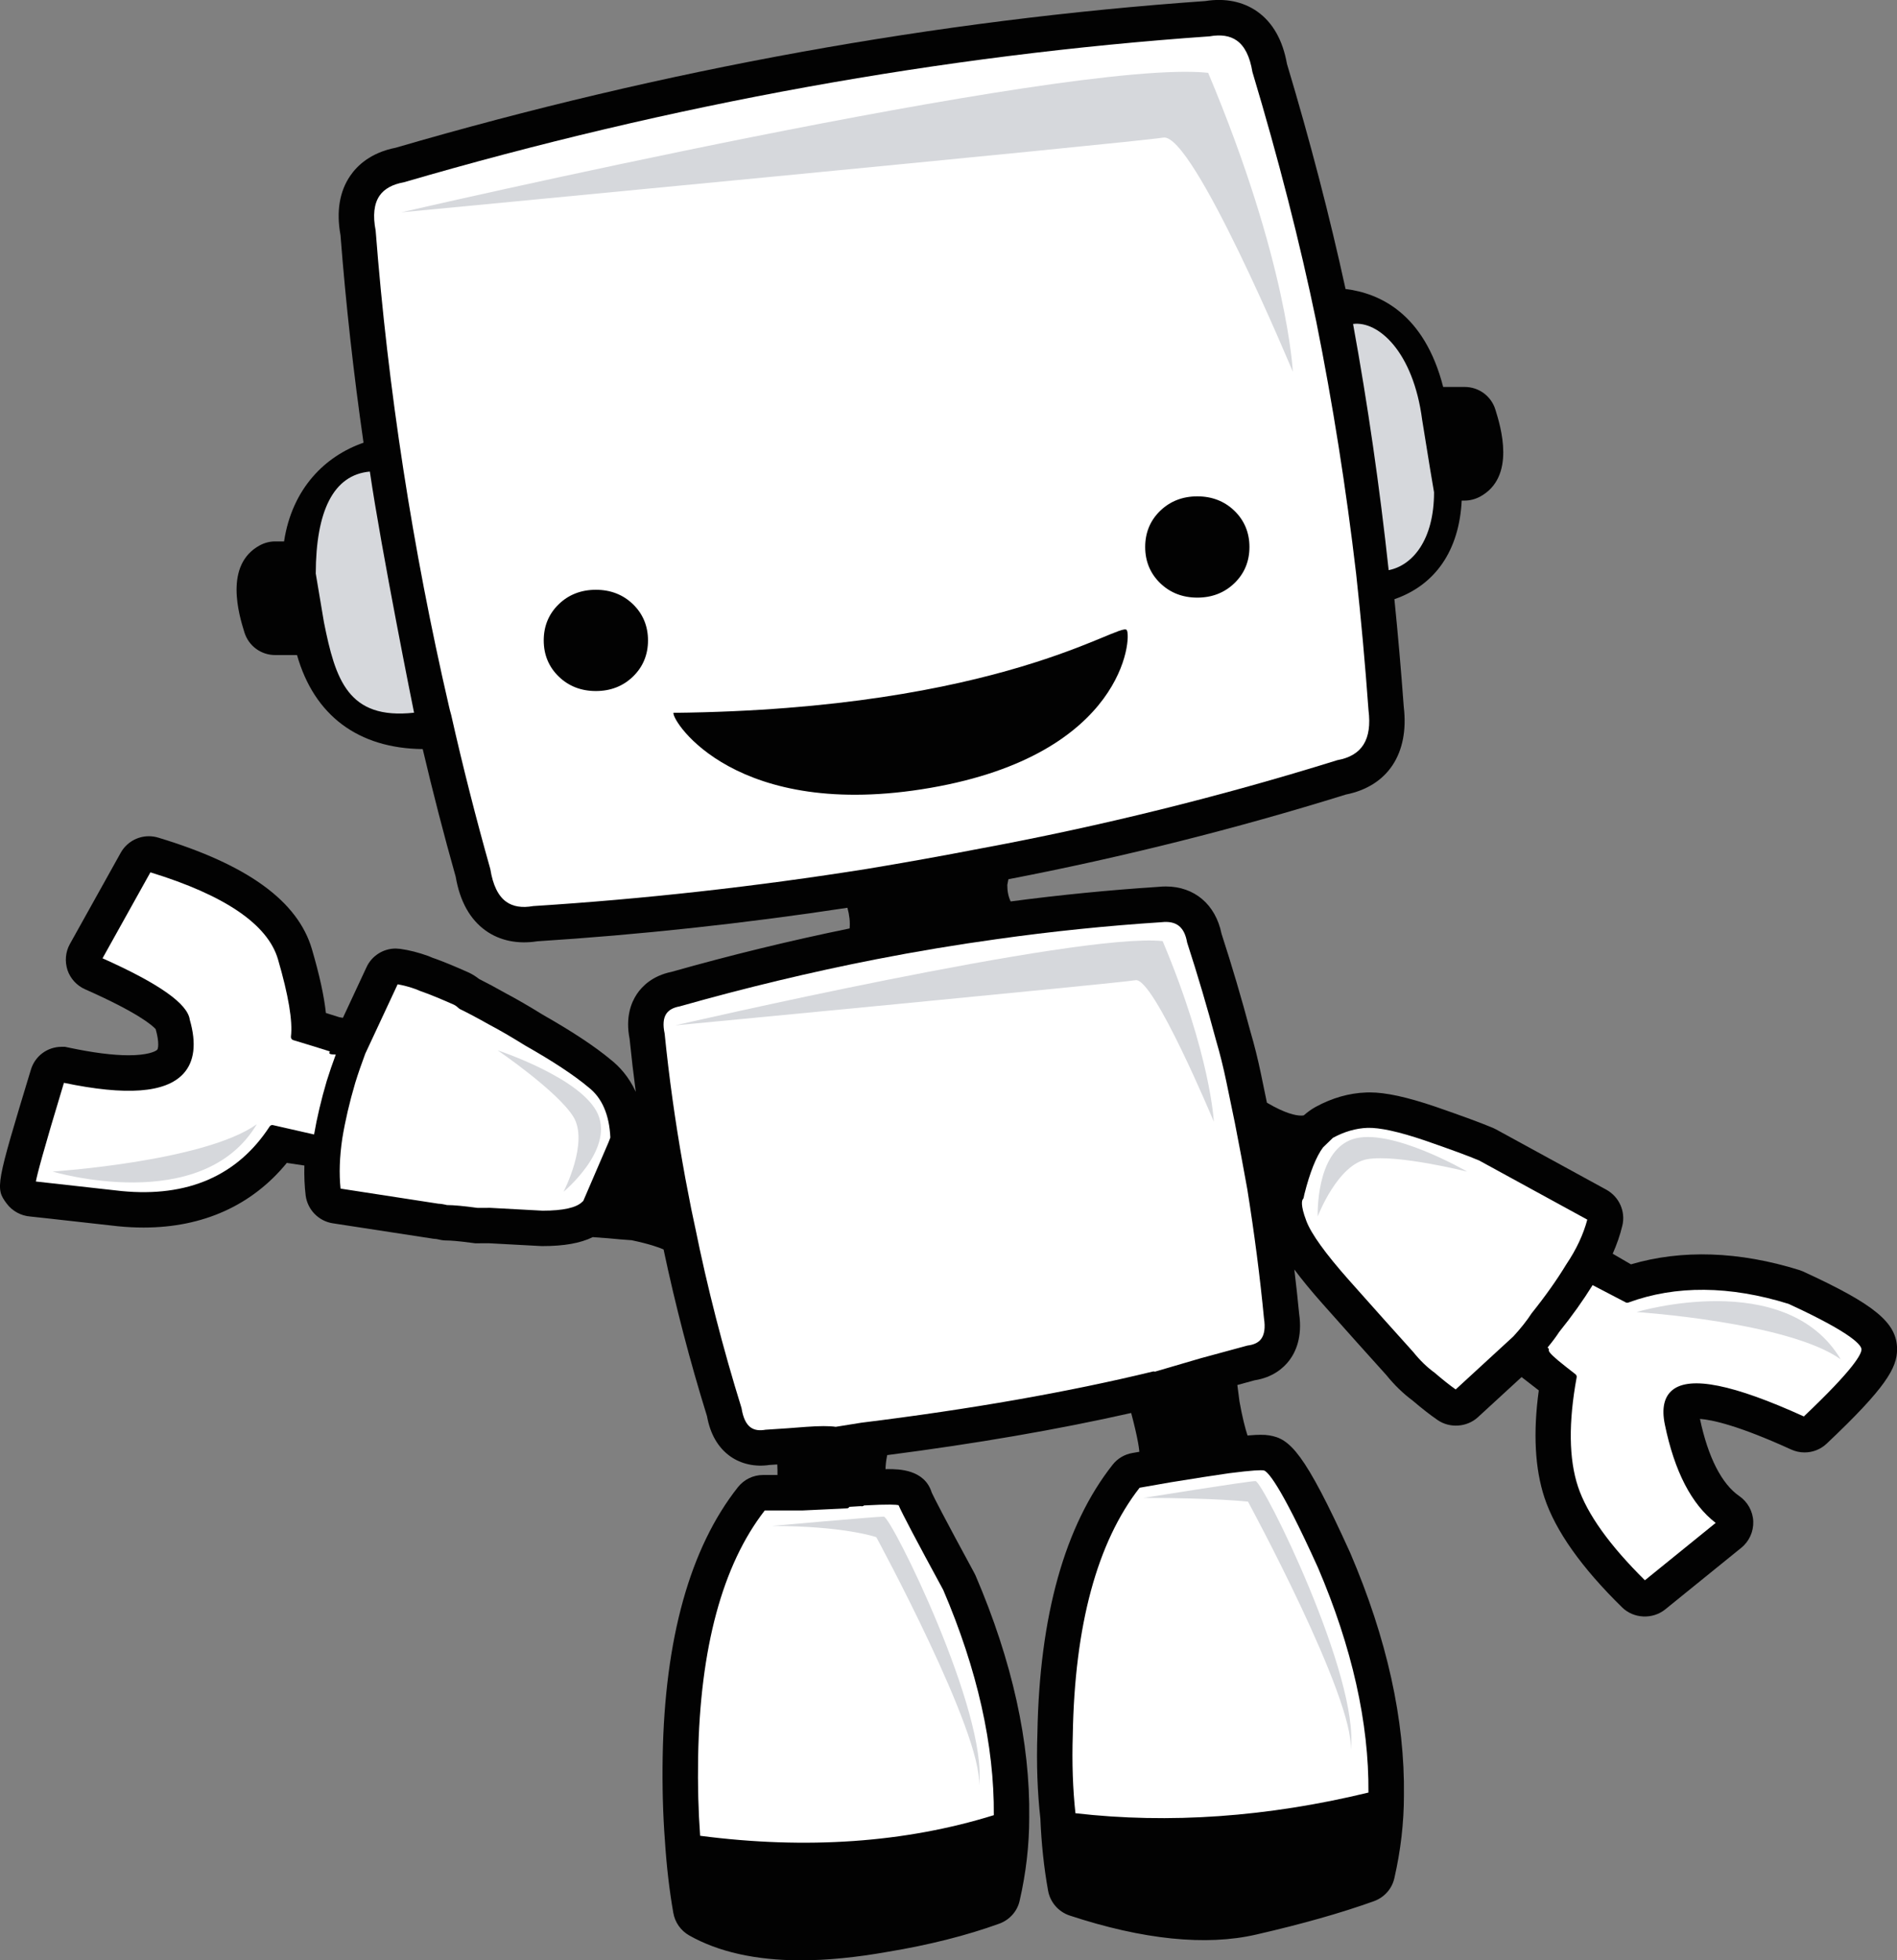 <svg version="1.1" id="图层_1" x="0px" y="0px" width="193.617px" height="200px" viewBox="0 0 193.617 200" enable-background="new 0 0 193.617 200" xml:space="preserve" xmlns:xml="http://www.w3.org/XML/1998/namespace" xmlns="http://www.w3.org/2000/svg" xmlns:xlink="http://www.w3.org/1999/xlink">
  <rect x="0" y="0" width="193.617" height="200" fill="#808080" stroke="none"/>
  <path fill="#020202" d="M184.025,129.719l-0.354-0.136c-6.162-1.923-11.994-2.122-17.207-0.589l-1.864-1.083
	c0.422-0.948,0.752-1.903,0.981-2.856c0.353-1.437-0.308-2.938-1.617-3.669l-11.295-6.172l-0.26-0.126
	c-1.138-0.484-3.104-1.211-5.865-2.166c-2.955-1.003-5.097-1.469-6.744-1.469c-0.137,0-0.269,0.002-0.356,0.007
	c-1.756,0.062-3.493,0.558-5.174,1.478c-0.416,0.229-0.815,0.519-1.201,0.857c-0.075,0.016-0.168,0.023-0.271,0.023
	c-0.504,0-1.582-0.188-3.491-1.316l-0.606-2.932c-0.31-1.493-0.677-2.965-1.091-4.373c-0.89-3.338-1.877-6.678-2.937-9.938
	c-0.604-2.978-2.764-4.817-5.68-4.817c-0.244,0-0.498,0.012-0.761,0.04c-4.989,0.323-10.055,0.823-15.08,1.487
	c-0.233-0.489-0.346-1.043-0.342-1.685l0.112-0.579c11.636-2.243,23.214-5.147,34.443-8.641c4.276-0.852,6.479-4.182,5.909-8.955
	c-0.269-3.671-0.588-7.352-0.955-10.975c4.179-1.442,6.617-4.971,6.869-10.061h0.295c0.521,0,1.047-0.127,1.558-0.391
	c3.726-1.999,2.114-7.184,1.59-8.876c-0.426-1.392-1.688-2.327-3.146-2.327h-2.188c-1.927-7.519-6.521-9.572-9.964-9.992
	c-1.604-7.359-3.609-15.072-5.98-22.969c-0.431-2.42-1.445-4.215-3.025-5.335c-1.438-1.019-3.289-1.399-5.305-1.075
	c-27.389,1.927-55.192,6.96-82.639,14.966c-2.553,0.502-3.926,1.822-4.629,2.849c-1.105,1.608-1.442,3.65-1.003,6.072
	c0.543,7.007,1.334,14.116,2.351,21.174c-3.911,1.352-7.288,4.662-8.111,10.07h-0.904c-0.529,0-1.059,0.13-1.554,0.391
	c-3.726,1.999-2.116,7.184-1.588,8.889c0.431,1.385,1.692,2.314,3.142,2.314h2.227c1.748,6.146,6.225,9.523,12.829,9.593
	c1.032,4.384,2.16,8.753,3.366,13.021c0.429,2.509,1.46,4.36,3.066,5.504c1.433,1.02,3.273,1.402,5.261,1.084
	c10.451-0.665,21.089-1.814,31.656-3.419c0.207,0.759,0.282,1.463,0.223,2.109c-6.063,1.241-12.164,2.727-18.165,4.427
	c-1.94,0.396-3.001,1.447-3.553,2.272c-0.583,0.871-1.174,2.363-0.739,4.567c0.181,1.791,0.393,3.597,0.632,5.404
	c-0.716-1.557-1.692-2.603-2.564-3.287c-1.614-1.346-3.938-2.881-6.908-4.567c-1.41-0.873-2.691-1.615-3.812-2.207
	c-1.04-0.586-1.951-1.075-2.717-1.457c-0.313-0.249-0.641-0.455-0.991-0.625l-0.09-0.042c-1.354-0.604-2.479-1.068-3.343-1.381
	l-0.103-0.035c-0.155-0.05-0.275-0.096-0.366-0.139l-0.261-0.108c-1.006-0.365-1.979-0.613-2.893-0.739l-0.461-0.033
	c-1.274,0-2.445,0.752-2.972,1.9L35,103.843c-0.142-0.021-0.268-0.042-0.366-0.063c-0.396-0.127-0.853-0.271-1.372-0.432
	c-0.186-1.74-0.653-3.868-1.421-6.496c-1.434-4.911-6.568-8.639-15.676-11.389c-0.315-0.098-0.643-0.147-0.973-0.147
	c-1.188,0-2.287,0.644-2.872,1.688l-5.19,9.313c-0.442,0.796-0.535,1.75-0.239,2.663c0.296,0.863,0.942,1.57,1.783,1.946
	c5.435,2.402,6.881,3.698,7.215,4.069c0.408,1.435,0.232,2.022,0.167,2.095c-0.185,0.198-1.035,0.573-2.93,0.573
	c-1.624,0-3.69-0.269-6.09-0.779L6.634,106.8H6.295c-1.459,0-2.724,0.94-3.144,2.339c-3.592,11.825-3.638,12.08-2.475,13.646
	c0.569,0.77,1.47,1.26,2.424,1.33c0.183,0.018,1.375,0.143,8.957,0.994c0.883,0.089,1.76,0.131,2.606,0.131
	c6.063,0,11.075-2.271,14.609-6.594l1.794,0.266c-0.029,1.07,0.015,2.093,0.131,3.057c0.188,1.451,1.328,2.617,2.765,2.836
	l10.276,1.577l0.339,0.034c0.057,0.01,0.123,0.023,0.187,0.039c0.266,0.066,0.54,0.104,0.814,0.104c0.363,0,1.131,0.045,2.716,0.26
	l0.199,0.027l1.431-0.003c1.661,0.097,3.42,0.191,5.288,0.285l0.15,0.004c2.203,0,3.878-0.295,5.137-0.914
	c0.541,0.046,1.063,0.085,1.557,0.115c0.889,0.088,1.697,0.153,2.407,0.199c1.845,0.39,2.802,0.737,3.265,0.946
	c1.204,5.692,2.692,11.407,4.433,17.011c0.329,1.827,1.124,3.2,2.373,4.094c1.118,0.792,2.547,1.097,4.012,0.877
	c0.268-0.019,0.531-0.033,0.787-0.051c0.021,0.421,0.025,0.776,0.021,1.075h-1.462c-1.007,0-1.944,0.451-2.582,1.252
	c-4.882,6.187-7.464,15.431-7.674,27.479c-0.052,3.017,0.025,5.912,0.228,8.574c0.167,2.604,0.456,5.086,0.856,7.36
	c0.167,0.979,0.758,1.82,1.624,2.312C73.32,199.146,77.147,200,81.72,200c2.679,0,5.675-0.293,8.862-0.863
	c4.23-0.697,8.066-1.666,11.419-2.879c1.063-0.393,1.845-1.287,2.072-2.352c0.646-2.803,0.975-5.654,0.975-8.434
	c0.103-7.688-1.735-16.005-5.469-24.709l-0.119-0.246c-3.219-5.931-4.118-7.707-4.364-8.24c-0.735-2.391-3.42-2.391-4.466-2.391
	c-0.081,0-0.163,0-0.25,0.004c0.006-0.392,0.055-0.861,0.17-1.433c9.079-1.172,17.435-2.614,24.903-4.298
	c0.316,1.188,0.555,2.205,0.707,3.046c0.057,0.313,0.102,0.621,0.129,0.912c-0.232,0.041-0.469,0.082-0.705,0.123
	c-0.809,0.137-1.529,0.563-2.029,1.204c-4.883,6.187-7.465,15.429-7.674,27.425c-0.104,3.063,0,5.979,0.303,8.655
	c0.105,2.578,0.371,5.056,0.785,7.354c0.211,1.195,1.059,2.173,2.209,2.554c7.488,2.467,13.928,3.119,19.031,1.94
	c4.689-1.072,8.732-2.22,12.027-3.408c1.063-0.387,1.842-1.272,2.08-2.354c0.646-2.811,0.975-5.655,0.975-8.428
	c0.104-7.688-1.73-15.994-5.48-24.748c-4.693-10.354-6.18-11.647-8.254-11.988c-0.27-0.045-0.551-0.063-0.887-0.063
	c-0.258,0-0.646,0.013-1.342,0.072c-0.246-0.755-0.533-1.866-0.822-3.479l-0.217-1.672l1.752-0.479
	c1.879-0.294,2.965-1.26,3.553-2.032c0.648-0.858,1.348-2.377,1.004-4.744c-0.143-1.477-0.307-2.987-0.492-4.53
	c0.758,1.021,1.699,2.166,2.843,3.457c2.411,2.717,4.618,5.186,6.55,7.319c0.822,1.019,1.727,1.89,2.676,2.593
	c0.939,0.803,1.803,1.475,2.555,1.991c1.23,0.854,2.984,0.739,4.102-0.28l4.467-4.104c0.527,0.403,1.152,0.892,1.756,1.36
	c-0.592,4.318-0.396,7.998,0.584,10.953c1.121,3.375,3.789,7.145,7.938,11.2c1.146,1.119,3.06,1.242,4.37,0.201l7.783-6.303
	c0.799-0.646,1.252-1.648,1.215-2.677c-0.036-1.029-0.564-1.996-1.424-2.592c-1.799-1.238-3.188-3.959-4.016-7.875
	c1.254,0.094,3.943,0.674,9.309,3.125c0.434,0.195,0.893,0.297,1.365,0.297c0.846,0,1.646-0.317,2.26-0.897
	c6.063-5.726,7.174-7.729,7.186-9.612C193.626,134.959,191.387,133.102,184.025,129.719z" class="color c1"/>
  <path fill="#FFFFFF" d="M54.417,92.442c-1.131,0.203-2.054,0.056-2.741-0.436c-0.825-0.587-1.371-1.699-1.632-3.343
	c-1.474-5.213-2.819-10.509-3.997-15.738c-0.001-0.003-0.004-0.007-0.005-0.01s0.001-0.006-0.001-0.009
	c-0.081-0.274-0.152-0.554-0.217-0.842C42.106,55.991,39.59,39.671,38.34,23.52c-0.299-1.537-0.165-2.731,0.396-3.549
	c0.482-0.702,1.307-1.163,2.488-1.375c27.32-7.977,54.977-12.984,82.232-14.888c1.149-0.207,2.086-0.061,2.778,0.431
	c0.806,0.57,1.336,1.635,1.595,3.208c2.653,8.833,4.846,17.399,6.517,25.465l0,0c1.678,8.362,3.049,17.027,4.071,25.756v0.001
	c0.498,4.563,0.922,9.233,1.26,13.896c0.373,2.974-0.653,4.636-3.184,5.091c-11.888,3.703-24.144,6.736-36.427,9.014h-0.002
	c0,0,0,0-0.002,0c-3.854,0.746-7.742,1.443-11.554,2.075l0,0C77.157,90.451,65.697,91.727,54.417,92.442z M27.839,114.785
	c-0.128-0.02-0.251,0.038-0.319,0.145c-3.272,5.022-8.356,7.24-15.106,6.588c-6.151-0.691-8.109-0.91-8.752-0.976
	c0.12-0.676,0.705-2.946,2.863-10.067c6.375,1.33,10.358,1.029,12.173-0.912c1.146-1.229,1.371-3.104,0.672-5.521
	c-0.212-1.637-3.126-3.688-8.906-6.272L15.351,89c7.602,2.332,11.98,5.314,13.02,8.87c1.07,3.665,1.516,6.317,1.323,7.891
	c-0.02,0.156,0.078,0.306,0.229,0.354c1.577,0.477,2.812,0.854,3.717,1.146c0.128,0.033-0.399,0.341,0.631,0.326
	c-0.35,0.94-0.659,1.851-0.925,2.703c-0.559,1.896-0.993,3.728-1.29,5.453L27.839,114.785z M50.028,123.23l-1.291,0.004
	c-1.395-0.19-2.417-0.285-3.119-0.289c-0.4-0.096-0.695-0.135-0.877-0.139l-9.982-1.539c-0.16-1.524-0.101-3.242,0.176-5.11l0,0
	c0.293-1.791,0.737-3.702,1.322-5.681c0.291-0.938,0.638-1.94,1.021-2.969l3.307-7.084c0.599,0.104,1.24,0.273,1.89,0.51
	c0.211,0.103,0.474,0.201,0.772,0.301c0.777,0.281,1.817,0.711,3.081,1.271c0.165,0.081,0.337,0.206,0.508,0.371
	c0.026,0.021,0.054,0.045,0.084,0.063c0.787,0.379,1.778,0.904,2.955,1.568c1.082,0.569,2.321,1.288,3.697,2.146
	c2.837,1.604,5.014,3.039,6.484,4.271c1.383,1.07,2.134,2.8,2.24,5.136l-0.195,0.502l-2.57,5.965
	c-0.021,0.021-0.05,0.047-0.101,0.088c-0.595,0.603-1.963,0.904-4.05,0.904C53.503,123.423,51.725,123.327,50.028,123.23z
	 M88.187,153.596c0.001-0.002,0.003-0.002,0.005-0.004c2.585-0.145,3.315-0.076,3.52-0.029c0.367,0.854,1.865,3.695,4.56,8.652
	c3.483,8.135,5.216,15.863,5.162,22.977c-9.035,2.808-19.115,3.515-29.975,2.103c-0.184-2.51-0.255-5.201-0.205-8.012
	c0.194-11.154,2.482-19.621,6.8-25.177h3.843l0,0c0.005,0,0.01-0.002,0.015-0.002c0.001,0,0.001,0,0.001,0l4.521-0.213
	c0.108-0.006,0.208-0.063,0.263-0.158c0.324-0.021,0.64-0.043,0.964-0.059c0.021,0,0.043,0.002,0.063-0.002
	c0.067-0.01,0.137-0.01,0.206,0C88.022,153.686,88.116,153.657,88.187,153.596z M128.98,150.018c0.338,0.06,1.559,1.135,5.533,9.906
	c3.479,8.129,5.215,15.85,5.158,22.961c-10.297,2.498-20.355,3.207-29.906,2.109c-0.271-2.479-0.363-5.164-0.271-8.006
	c0.191-11.172,2.488-19.648,6.818-25.201c1.121-0.193,2.168-0.377,3.141-0.551l0,0c2.436-0.396,4.445-0.711,5.986-0.93
	C127.887,149.991,128.716,149.975,128.98,150.018z M128.712,136.613c-0.278,0.365-0.721,0.582-1.396,0.667l-4.752,1.29l-4.681,1.371
	c-0.063-0.024-0.131-0.028-0.196-0.017c-8.67,2.104-18.683,3.86-29.77,5.226l-2.617,0.42c-0.659-0.098-1.661-0.096-3.062,0.007l0,0
	l0,0c-1.101,0.092-2.469,0.188-4.107,0.29c-0.633,0.115-1.127,0.039-1.509-0.232c-0.469-0.334-0.78-0.982-0.938-1.978
	c-1.901-6.111-3.495-12.316-4.733-18.445c0-0.002-0.003-0.002-0.003-0.004v-0.001c-0.27-1.223-0.519-2.445-0.74-3.646
	c-0.183-0.91-0.356-1.848-0.516-2.783c0-0.002-0.002-0.002-0.002-0.002v-0.002c-0.784-4.42-1.407-8.895-1.854-13.332
	c-0.19-0.879-0.134-1.555,0.169-2.01c0.261-0.388,0.7-0.635,1.38-0.76c6.641-1.882,13.365-3.495,19.982-4.792
	c0.001,0,0.001,0,0.001,0c4.137-0.808,8.316-1.505,12.436-2.074c0.002,0,0.002-0.001,0.002-0.001
	c5.563-0.782,11.188-1.359,16.738-1.718c1.518-0.171,2.342,0.472,2.619,2.069c1.078,3.317,2.072,6.686,2.963,10.019
	c0.391,1.326,0.734,2.716,1.029,4.127l0.889,4.296c0,0,0,0,0,0.002c0.451,2.303,0.873,4.565,1.26,6.717
	c0.729,4.561,1.303,8.985,1.703,13.178C129.154,135.443,129.057,136.158,128.712,136.613z M156.332,133.98
	c-0.48,0.744-1.119,1.547-1.875,2.371l-5.883,5.406c-0.631-0.445-1.35-1.018-2.154-1.709c-0.766-0.553-1.49-1.256-2.172-2.104
	c-1.949-2.157-4.166-4.639-6.596-7.373c-2.363-2.666-3.816-4.684-4.313-5.986l0,0c0-0.002,0-0.002,0-0.002
	c-0.657-1.713-0.438-2.15-0.354-2.246c0.035-0.039,0.062-0.088,0.072-0.14c0.03-0.128,0.059-0.255,0.073-0.354
	c0.565-2.248,1.222-3.871,1.91-4.785l1.002-0.97c1.164-0.633,2.351-0.976,3.528-1.019c1.224-0.039,3.173,0.378,5.81,1.271
	c2.666,0.923,4.556,1.616,5.584,2.056l11.043,6.037c-0.399,1.5-1.108,3.021-2.116,4.522c0,0.002,0,0.003-0.002,0.005
	c-0.002,0.005-0.004,0.005-0.007,0.007C158.904,130.58,157.716,132.254,156.332,133.98z M184.109,144.512
	c-7.193-3.268-11.58-4.152-13.396-2.707c-0.861,0.688-1.131,1.871-0.793,3.52c0.982,4.785,2.729,8.162,5.191,10.048l-7.225,5.854
	c-3.611-3.57-5.908-6.781-6.828-9.552c-0.936-2.813-0.979-6.567-0.137-11.151c0.021-0.121-0.023-0.242-0.119-0.316l-0.918-0.717
	c-2.666-2.078-1.438-1.584-1.934-2.01c0.465-0.56,0.869-1.094,1.188-1.588c1.312-1.627,2.45-3.232,3.412-4.779l3.368,1.756
	c0.086,0.049,0.187,0.057,0.276,0.023c4.849-1.781,10.363-1.73,16.354,0.133c6.725,3.093,7.444,4.276,7.444,4.645
	C190,138.141,189.225,139.667,184.109,144.512z" class="color c2"/>
  <path fill="#020202" d="M60.817,60.172c-1.502,0-2.776,0.495-3.786,1.472c-1.019,0.984-1.535,2.228-1.535,3.693
	c0,1.466,0.517,2.708,1.535,3.692c1.01,0.978,2.285,1.474,3.786,1.474c1.502,0,2.776-0.496,3.786-1.474
	c1.018-0.984,1.535-2.227,1.535-3.692s-0.519-2.709-1.535-3.693C63.593,60.667,62.319,60.172,60.817,60.172z M122.205,50.64
	c-1.502,0-2.775,0.495-3.787,1.472c-1.02,0.985-1.535,2.229-1.535,3.694c0,1.466,0.518,2.708,1.535,3.693
	c1.012,0.978,2.285,1.474,3.787,1.474c1.5,0,2.773-0.496,3.785-1.474c1.02-0.984,1.535-2.227,1.535-3.693
	c0-1.465-0.521-2.708-1.535-3.694C124.979,51.135,123.705,50.64,122.205,50.64z M115,64.278c-0.631-0.896-12.787,8.095-46.268,8.448
	c-0.138,0.896,6.408,11.086,26.235,7.654C114.794,76.948,115.512,64.994,115,64.278z" class="color c1"/>
  <path fill="#D6D8DC" d="M145.15,42.82c0,0.002,0.813,5.024,0.813,5.024l0.402,2.379c0,4.874-2.201,7.471-4.631,7.947
	c-0.92-8.51-2.143-16.955-3.633-25.118C140.675,32.72,144.244,35.887,145.15,42.82z M33.063,63.486l-0.836-4.971
	c0.019-6.351,1.785-10.072,5.521-10.402c1.179,8.056,4.473,24.435,4.513,24.601C35.51,73.452,34.231,69.323,33.063,63.486z
	 M40.954,21.663c0,0,68.122-15.76,82.356-14.234c8.133,19.318,8.643,30.502,8.643,30.502s-10.166-24.402-13.219-23.894
	C115.686,14.545,40.954,21.663,40.954,21.663z M68.915,104.614c0,0,41.151-9.521,49.752-8.599
	c4.912,11.67,5.222,18.426,5.222,18.426s-6.144-14.741-7.986-14.437C114.059,100.314,68.915,104.614,68.915,104.614z
	 M116.701,152.823c0,0,10.676-1.716,11.439-1.716c0.762,0,10.676,20.019,9.723,27.453c0.381-5.338-10.486-25.354-10.486-25.354
	S124.134,152.823,116.701,152.823z M78.763,155.684c0,0,10.676-0.953,11.438-0.953c0.762,0,10.675,20.021,9.722,27.451
	c0.384-5.338-10.484-25.354-10.484-25.354S86.199,155.684,78.763,155.684z M134.494,124.104c0,0-0.252-6.605,3.561-7.879
	c3.813-1.271,11.691,3.307,11.691,3.307s-7.117-1.779-10.166-1.271C136.527,118.766,134.494,124.104,134.494,124.104z
	 M57.517,121.59c0,0,5.104-4.205,3.519-7.898c-1.586-3.688-10.244-6.532-10.244-6.532s6.063,4.132,7.711,6.749
	C60.152,116.52,57.517,121.59,57.517,121.59z M5.367,119.527c0,0,15.25,4.576,20.843-4.828
	C20.872,118.511,5.367,119.527,5.367,119.527z M167.031,133.859c0,0,15.25-4.575,20.844,4.83
	C182.537,134.876,167.031,133.859,167.031,133.859z" class="color c3"/>
</svg>